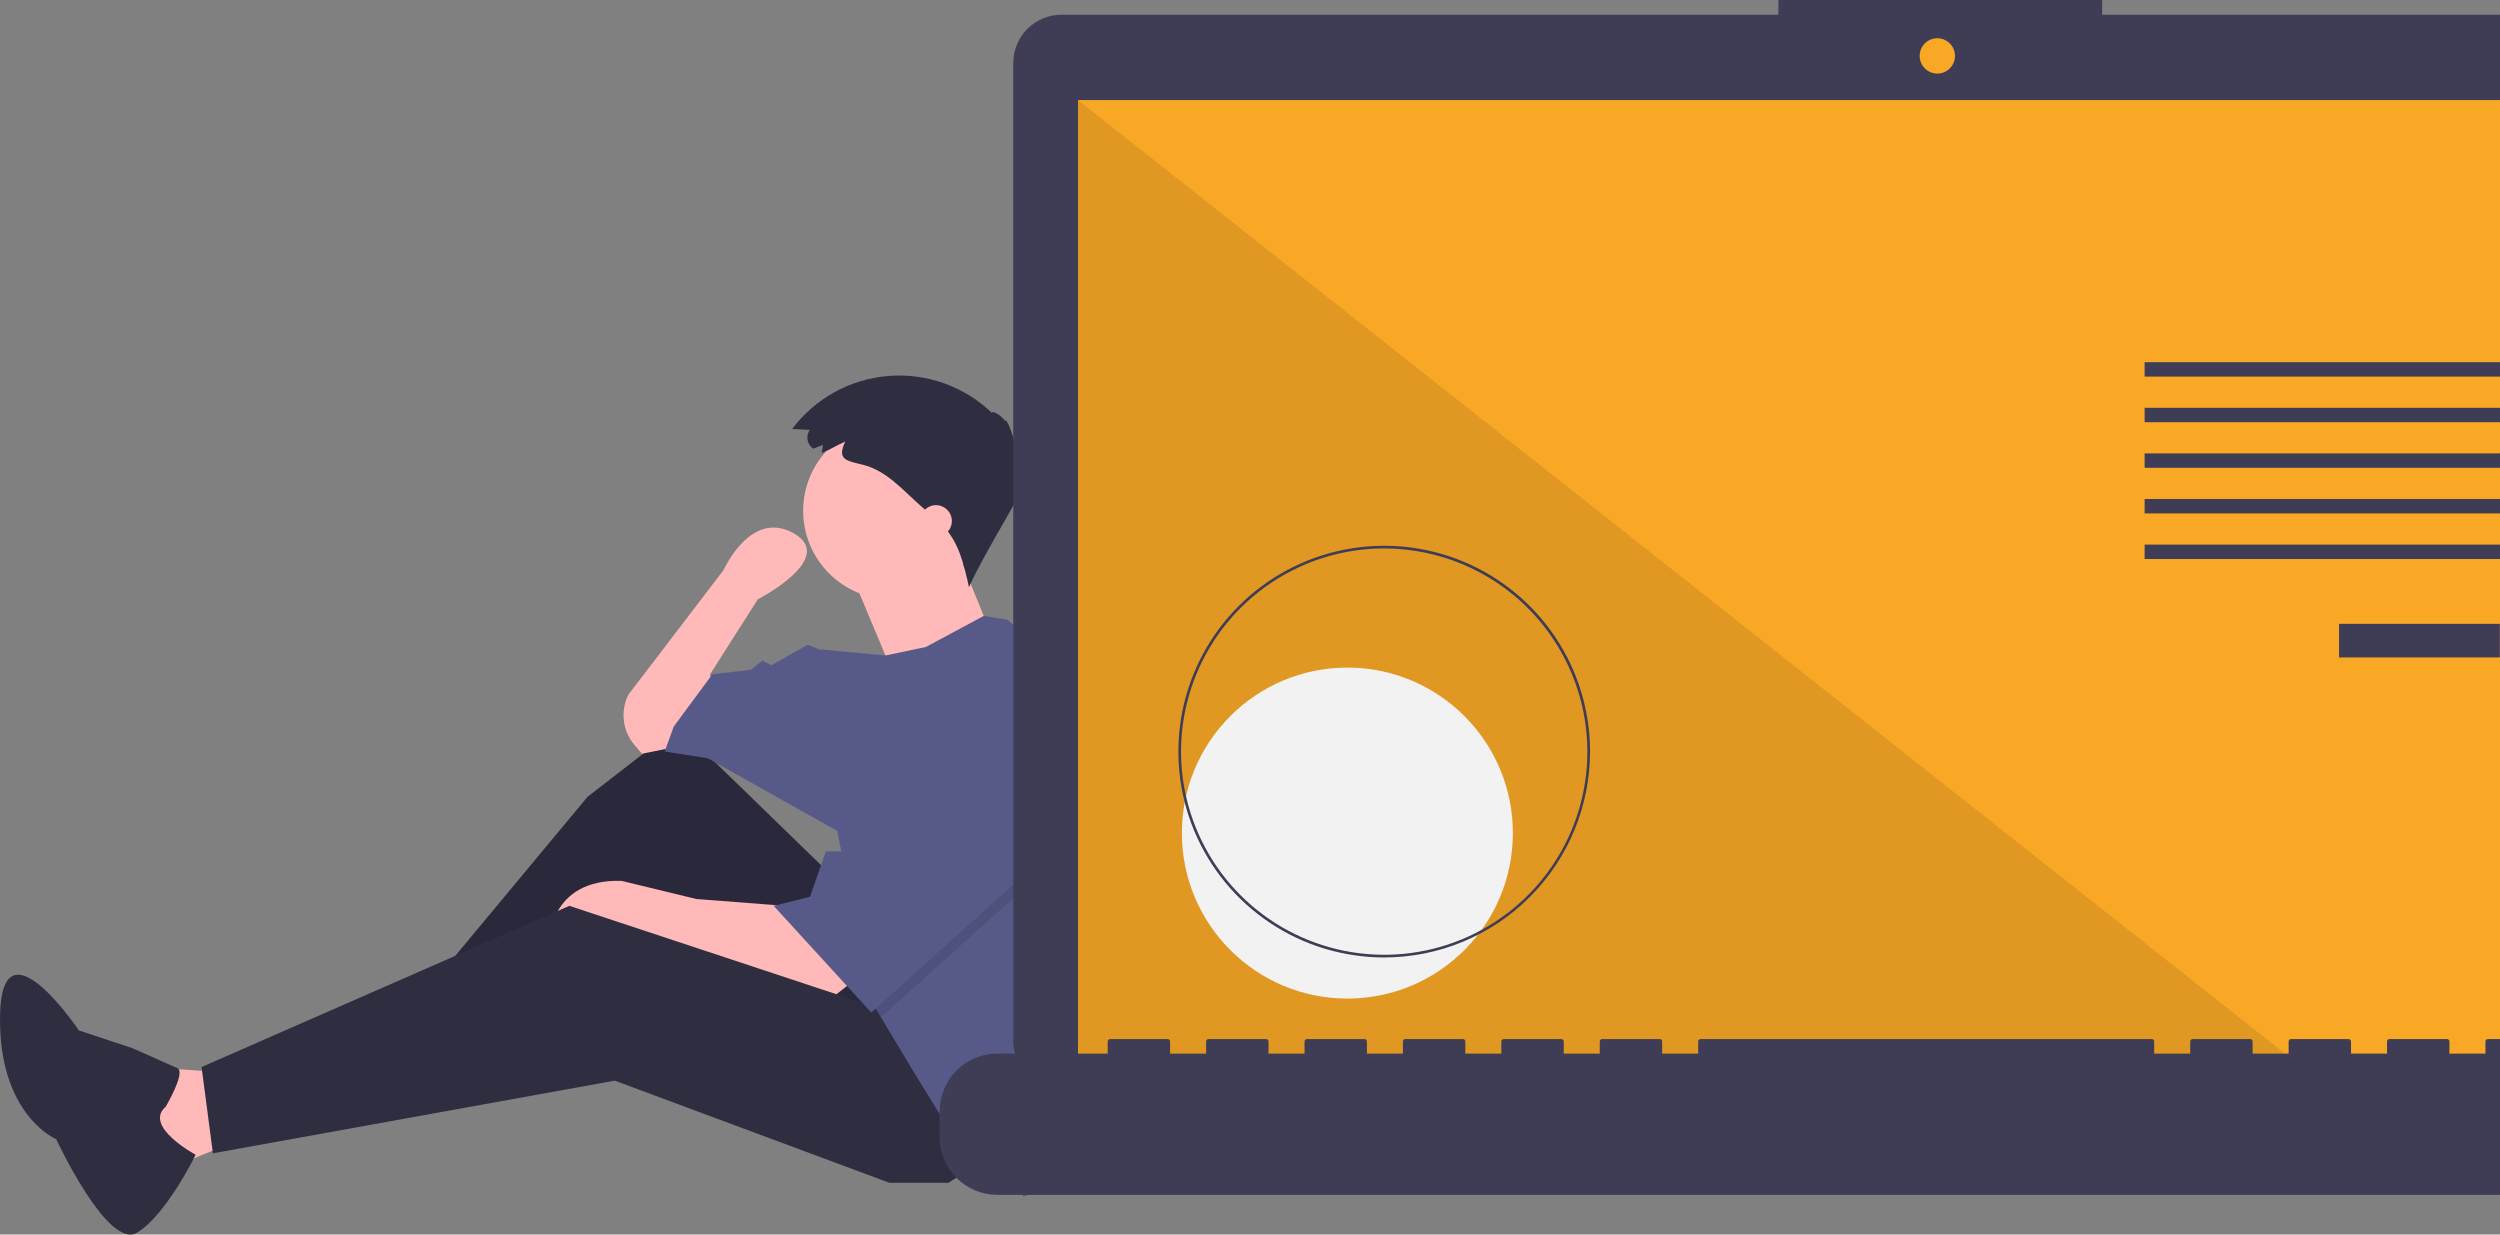<svg  viewBox="0 0 808 399" fill="none" xmlns="http://www.w3.org/2000/svg">
<rect x="0" y="0" width="808" height="399" fill="#808080" stroke="none"/>
<g clip-path="url(#clip0)">
<path d="M68.814 346.33L46.803 344.862L54.14 377.881L79.086 367.609L68.814 346.33Z" fill="#FFB9B9"/>
<path d="M270.589 284.696L219.228 234.802L189.879 257.548L131.915 327.253L138.518 337.525L208.956 289.832L256.648 352.2L302.139 329.454L270.589 284.696Z" fill="#2F2E41"/>
<path opacity="0.1" d="M270.589 284.696L219.228 234.802L189.879 257.548L131.915 327.253L138.518 337.525L208.956 289.832L256.648 352.2L302.139 329.454L270.589 284.696Z" fill="black"/>
<path d="M274.991 317.714L268.388 322.851L214.826 304.507L202.353 299.371L177.406 304.507C177.406 304.507 177.406 283.962 200.885 284.696L225.098 290.566L253.713 292.767L274.991 317.714Z" fill="#FFB9B9"/>
<path d="M322.684 372.011L306.542 382.283H287.465L198.684 349.265L68.814 372.745L65.145 344.862L184.009 292.768L288.199 327.253L322.684 372.011Z" fill="#2F2E41"/>
<path d="M218.494 241.406L207.489 243.607L205.09 240.809C203.192 238.593 201.989 235.867 201.632 232.972C201.276 230.076 201.781 227.139 203.086 224.53L233.903 184.174C233.903 184.174 242.707 164.363 256.648 172.434C270.589 180.505 244.909 193.713 244.909 193.713L229.5 217.926L230.968 230.4L218.494 241.406Z" fill="#FFB9B9"/>
<path d="M288.199 193.713C304.002 193.713 316.814 180.901 316.814 165.097C316.814 149.293 304.002 136.481 288.199 136.481C272.395 136.481 259.583 149.293 259.583 165.097C259.583 180.901 272.395 193.713 288.199 193.713Z" fill="#FFB9B9"/>
<path d="M275.358 186.008L288.565 217.559L320.116 204.352C320.116 204.352 309.843 179.405 309.843 178.671C309.843 177.937 275.358 186.008 275.358 186.008Z" fill="#FFB9B9"/>
<path d="M362.239 279.347C362.239 296.617 359.517 313.78 354.175 330.203L352.033 336.792L341.761 383.751L330.755 386.686L322.684 376.414L306.542 364.674L294.802 345.596L284.735 328.823L281.595 323.584L270.589 268.554L228.767 245.074L214.826 242.873L217.761 234.802L230.234 217.926L242.707 216.458L246.376 213.523L249.311 214.991L261.051 208.387L264.719 209.855L286.173 211.851L299.204 209.121L317.944 199.062L325.619 200.316L352.033 222.328C358.785 240.58 362.241 259.886 362.239 279.347Z" fill="#575A89"/>
<path d="M53.559 357.692C53.559 357.692 60.131 346.553 57.355 345.253C54.58 343.953 42.791 338.769 42.791 338.769L25.504 333.04C25.504 333.04 0.559 295.966 0.012 328.206C-0.536 360.445 18.174 368.195 18.174 368.195C18.174 368.195 34.862 404.108 44.314 398.381C53.767 392.655 63.226 373.215 63.226 373.215C63.226 373.215 46.18 364.051 53.559 357.692Z" fill="#2F2E41"/>
<path opacity="0.1" d="M354.234 272.956L326.352 291.3L284.736 328.823L281.595 323.584L272.79 279.56H274.991L297.737 237.737L354.234 272.956Z" fill="black"/>
<path d="M297.737 233.335L274.991 275.157H266.921L261.785 289.832L250.045 292.768L281.595 327.253L326.352 286.897L354.234 268.554L297.737 233.335Z" fill="#575A89"/>
<path d="M265.942 143.82L262.841 145.013C262.364 144.69 261.957 144.275 261.642 143.792C261.328 143.31 261.113 142.77 261.01 142.203C260.906 141.636 260.918 141.055 261.042 140.493C261.167 139.93 261.402 139.398 261.735 138.928L256.005 138.66C259.683 133.762 264.359 129.7 269.724 126.744C275.09 123.788 281.021 122.005 287.127 121.513C293.233 121.021 299.373 121.831 305.142 123.889C310.912 125.948 316.178 129.208 320.593 133.454C320.854 132.556 323.697 134.304 324.858 136.076C325.248 134.614 327.915 141.681 328.858 146.677C329.294 145.014 330.973 147.699 329.502 150.275C330.434 150.139 330.855 152.523 330.134 153.851C331.153 153.372 330.981 156.218 329.876 158.12C331.331 157.991 318.404 178.054 313.17 189.779C311.65 182.796 309.941 175.443 305.041 170.241C304.208 169.357 303.296 168.552 302.385 167.748L297.46 163.4C291.732 158.345 286.522 152.105 278.892 150.215C273.649 148.917 270.333 148.623 273.191 142.715C270.609 143.792 268.198 145.394 265.593 146.395C265.628 145.57 265.992 144.646 265.942 143.82Z" fill="#2F2E41"/>
<path d="M302.506 173.535C305.343 173.535 307.642 171.235 307.642 168.399C307.642 165.562 305.343 163.262 302.506 163.262C299.67 163.262 297.37 165.562 297.37 168.399C297.37 171.235 299.67 173.535 302.506 173.535Z" fill="#FFB9B9"/>
<path d="M910.151 4.756H679.41V0H574.783V4.756H343.091C341.041 4.756 339.012 5.16 337.118 5.944C335.225 6.728 333.504 7.878 332.055 9.327C330.605 10.777 329.456 12.497 328.671 14.391C327.887 16.285 327.483 18.314 327.483 20.364V336.324C327.483 338.374 327.887 340.404 328.671 342.297C329.456 344.191 330.605 345.912 332.055 347.361C333.504 348.81 335.225 349.96 337.118 350.744C339.012 351.529 341.041 351.932 343.091 351.932H910.151C914.29 351.932 918.26 350.288 921.187 347.361C924.114 344.434 925.759 340.464 925.759 336.324V20.364C925.759 18.314 925.355 16.285 924.57 14.391C923.786 12.497 922.636 10.777 921.187 9.327C919.738 7.878 918.017 6.728 916.123 5.944C914.23 5.16 912.2 4.756 910.151 4.756Z" fill="#3F3D56"/>
<path d="M904.833 32.34H348.409V346.225H904.833V32.34Z" fill="#F9A826"/>
<path d="M626.145 23.779C629.297 23.779 631.852 21.224 631.852 18.072C631.852 14.92 629.297 12.365 626.145 12.365C622.993 12.365 620.438 14.92 620.438 18.072C620.438 21.224 622.993 23.779 626.145 23.779Z" fill="#F9A826"/>
<path opacity="0.1" d="M745.705 346.226H348.409V32.34L745.705 346.226Z" fill="black"/>
<path d="M435.472 322.737C465.011 322.737 488.958 298.791 488.958 269.251C488.958 239.712 465.011 215.765 435.472 215.765C405.933 215.765 381.987 239.712 381.987 269.251C381.987 298.791 405.933 322.737 435.472 322.737Z" fill="#F2F2F2"/>
<path d="M447.379 309.451C434.22 309.451 421.357 305.549 410.416 298.239C399.476 290.928 390.948 280.537 385.913 268.38C380.877 256.223 379.56 242.846 382.127 229.94C384.694 217.034 391.03 205.179 400.335 195.875C409.639 186.57 421.494 180.234 434.399 177.666C447.305 175.099 460.682 176.417 472.839 181.453C484.996 186.488 495.386 195.016 502.697 205.957C510.007 216.898 513.909 229.761 513.909 242.92C513.889 260.559 506.873 277.47 494.401 289.942C481.928 302.415 465.018 309.431 447.379 309.451ZM447.379 177.258C434.392 177.258 421.697 181.109 410.9 188.324C400.102 195.539 391.686 205.794 386.716 217.792C381.746 229.79 380.446 242.992 382.98 255.73C385.513 268.467 391.767 280.167 400.95 289.35C410.132 298.533 421.832 304.786 434.569 307.32C447.306 309.853 460.508 308.553 472.506 303.583C484.504 298.614 494.759 290.197 501.974 279.399C509.189 268.601 513.04 255.906 513.04 242.92C513.02 225.511 506.096 208.821 493.786 196.511C481.477 184.202 464.787 177.277 447.379 177.258Z" fill="#3F3D56"/>
<path d="M807.951 201.621H755.974V212.482H807.951V201.621Z" fill="#3F3D56"/>
<path d="M870.787 117.061H693.138V121.716H870.787V117.061Z" fill="#3F3D56"/>
<path d="M870.787 131.801H693.138V136.456H870.787V131.801Z" fill="#3F3D56"/>
<path d="M870.787 146.541H693.138V151.195H870.787V146.541Z" fill="#3F3D56"/>
<path d="M870.787 161.28H693.138V165.935H870.787V161.28Z" fill="#3F3D56"/>
<path d="M870.787 176.02H693.138V180.675H870.787V176.02Z" fill="#3F3D56"/>
<path d="M941.382 340.518H887.078V336.606C887.078 336.504 887.058 336.403 887.019 336.309C886.98 336.215 886.923 336.129 886.851 336.057C886.779 335.985 886.694 335.928 886.599 335.889C886.505 335.85 886.404 335.83 886.303 335.83H867.684C867.582 335.83 867.482 335.85 867.387 335.889C867.293 335.928 867.208 335.985 867.136 336.057C867.064 336.129 867.007 336.215 866.968 336.309C866.929 336.403 866.909 336.504 866.909 336.606V340.518H855.272V336.606C855.272 336.504 855.252 336.403 855.213 336.309C855.174 336.215 855.117 336.129 855.045 336.057C854.973 335.985 854.887 335.928 854.793 335.889C854.699 335.85 854.598 335.83 854.496 335.83H835.878C835.776 335.83 835.675 335.85 835.581 335.889C835.487 335.928 835.401 335.985 835.329 336.057C835.257 336.129 835.2 336.215 835.161 336.309C835.122 336.403 835.102 336.504 835.102 336.606V340.518H823.466V336.606C823.466 336.504 823.446 336.403 823.407 336.309C823.368 336.215 823.311 336.129 823.238 336.057C823.166 335.985 823.081 335.928 822.987 335.889C822.893 335.85 822.792 335.83 822.69 335.83H804.072C803.97 335.83 803.869 335.85 803.775 335.889C803.681 335.928 803.595 335.985 803.523 336.057C803.451 336.129 803.394 336.215 803.355 336.309C803.316 336.403 803.296 336.504 803.296 336.606V340.518H791.659V336.606C791.659 336.504 791.639 336.403 791.6 336.309C791.561 336.215 791.504 336.129 791.432 336.057C791.36 335.985 791.275 335.928 791.181 335.889C791.086 335.85 790.986 335.83 790.884 335.83H772.265C772.164 335.83 772.063 335.85 771.968 335.889C771.874 335.928 771.789 335.985 771.717 336.057C771.645 336.129 771.588 336.215 771.549 336.309C771.51 336.403 771.49 336.504 771.49 336.606V340.518H759.853V336.606C759.853 336.504 759.833 336.403 759.794 336.309C759.755 336.215 759.698 336.129 759.626 336.057C759.554 335.985 759.468 335.928 759.374 335.889C759.28 335.85 759.179 335.83 759.077 335.83H740.459C740.357 335.83 740.256 335.85 740.162 335.889C740.068 335.928 739.983 335.985 739.911 336.057C739.838 336.129 739.781 336.215 739.742 336.309C739.703 336.403 739.683 336.504 739.683 336.606V340.518H728.047V336.606C728.047 336.504 728.027 336.403 727.988 336.309C727.949 336.215 727.892 336.129 727.82 336.057C727.748 335.985 727.662 335.928 727.568 335.889C727.474 335.85 727.373 335.83 727.271 335.83H708.653C708.551 335.83 708.45 335.85 708.356 335.889C708.262 335.928 708.176 335.985 708.104 336.057C708.032 336.129 707.975 336.215 707.936 336.309C707.897 336.403 707.877 336.504 707.877 336.606V340.518H696.241V336.606C696.241 336.504 696.221 336.403 696.182 336.309C696.143 336.215 696.085 336.129 696.013 336.057C695.941 335.985 695.856 335.928 695.762 335.889C695.668 335.85 695.567 335.83 695.465 335.83H549.621C549.519 335.83 549.419 335.85 549.324 335.889C549.23 335.928 549.145 335.985 549.073 336.057C549.001 336.129 548.944 336.215 548.905 336.309C548.866 336.403 548.846 336.504 548.846 336.606V340.518H537.209V336.606C537.209 336.504 537.189 336.403 537.15 336.309C537.111 336.215 537.054 336.129 536.982 336.057C536.91 335.985 536.824 335.928 536.73 335.889C536.636 335.85 536.535 335.83 536.433 335.83H517.815C517.713 335.83 517.612 335.85 517.518 335.889C517.424 335.928 517.339 335.985 517.267 336.057C517.194 336.129 517.137 336.215 517.098 336.309C517.059 336.403 517.039 336.504 517.039 336.606V340.518H505.403V336.606C505.403 336.504 505.383 336.403 505.344 336.309C505.305 336.215 505.248 336.129 505.176 336.057C505.104 335.985 505.018 335.928 504.924 335.889C504.83 335.85 504.729 335.83 504.627 335.83H486.009C485.907 335.83 485.806 335.85 485.712 335.889C485.618 335.928 485.532 335.985 485.46 336.057C485.388 336.129 485.331 336.215 485.292 336.309C485.253 336.403 485.233 336.504 485.233 336.606V340.518H473.597V336.606C473.597 336.504 473.576 336.403 473.537 336.309C473.498 336.215 473.441 336.129 473.369 336.057C473.297 335.985 473.212 335.928 473.118 335.889C473.024 335.85 472.923 335.83 472.821 335.83H454.202C454.101 335.83 454 335.85 453.906 335.889C453.811 335.928 453.726 335.985 453.654 336.057C453.582 336.129 453.525 336.215 453.486 336.309C453.447 336.403 453.427 336.504 453.427 336.606V340.518H441.79V336.606C441.79 336.504 441.77 336.403 441.731 336.309C441.692 336.215 441.635 336.129 441.563 336.057C441.491 335.985 441.405 335.928 441.311 335.889C441.217 335.85 441.116 335.83 441.014 335.83H422.396C422.294 335.83 422.193 335.85 422.099 335.889C422.005 335.928 421.92 335.985 421.848 336.057C421.776 336.129 421.718 336.215 421.679 336.309C421.64 336.403 421.62 336.504 421.62 336.606V340.518H409.984V336.606C409.984 336.504 409.964 336.403 409.925 336.309C409.886 336.215 409.829 336.129 409.757 336.057C409.685 335.985 409.599 335.928 409.505 335.889C409.411 335.85 409.31 335.83 409.208 335.83H390.59C390.488 335.83 390.387 335.85 390.293 335.889C390.199 335.928 390.113 335.985 390.041 336.057C389.969 336.129 389.912 336.215 389.873 336.309C389.834 336.403 389.814 336.504 389.814 336.606V340.518H378.178V336.606C378.178 336.504 378.158 336.403 378.119 336.309C378.08 336.215 378.023 336.129 377.95 336.057C377.878 335.985 377.793 335.928 377.699 335.889C377.605 335.85 377.504 335.83 377.402 335.83H358.784C358.682 335.83 358.581 335.85 358.487 335.889C358.393 335.928 358.307 335.985 358.235 336.057C358.163 336.129 358.106 336.215 358.067 336.309C358.028 336.403 358.008 336.504 358.008 336.606V340.518H322.323C317.385 340.518 312.649 342.48 309.158 345.972C305.666 349.463 303.704 354.199 303.704 359.137V367.556C303.704 372.494 305.666 377.23 309.158 380.721C312.649 384.213 317.385 386.175 322.323 386.175H941.382C946.32 386.175 951.055 384.213 954.547 380.721C958.038 377.23 960 372.494 960 367.556V359.137C960 354.199 958.038 349.463 954.547 345.972C951.055 342.48 946.32 340.518 941.382 340.518Z" fill="#3F3D56"/>
</g>
<defs>
<clipPath id="clip0">
<rect width="960" height="399" fill="white"/>
</clipPath>
</defs>
</svg>
